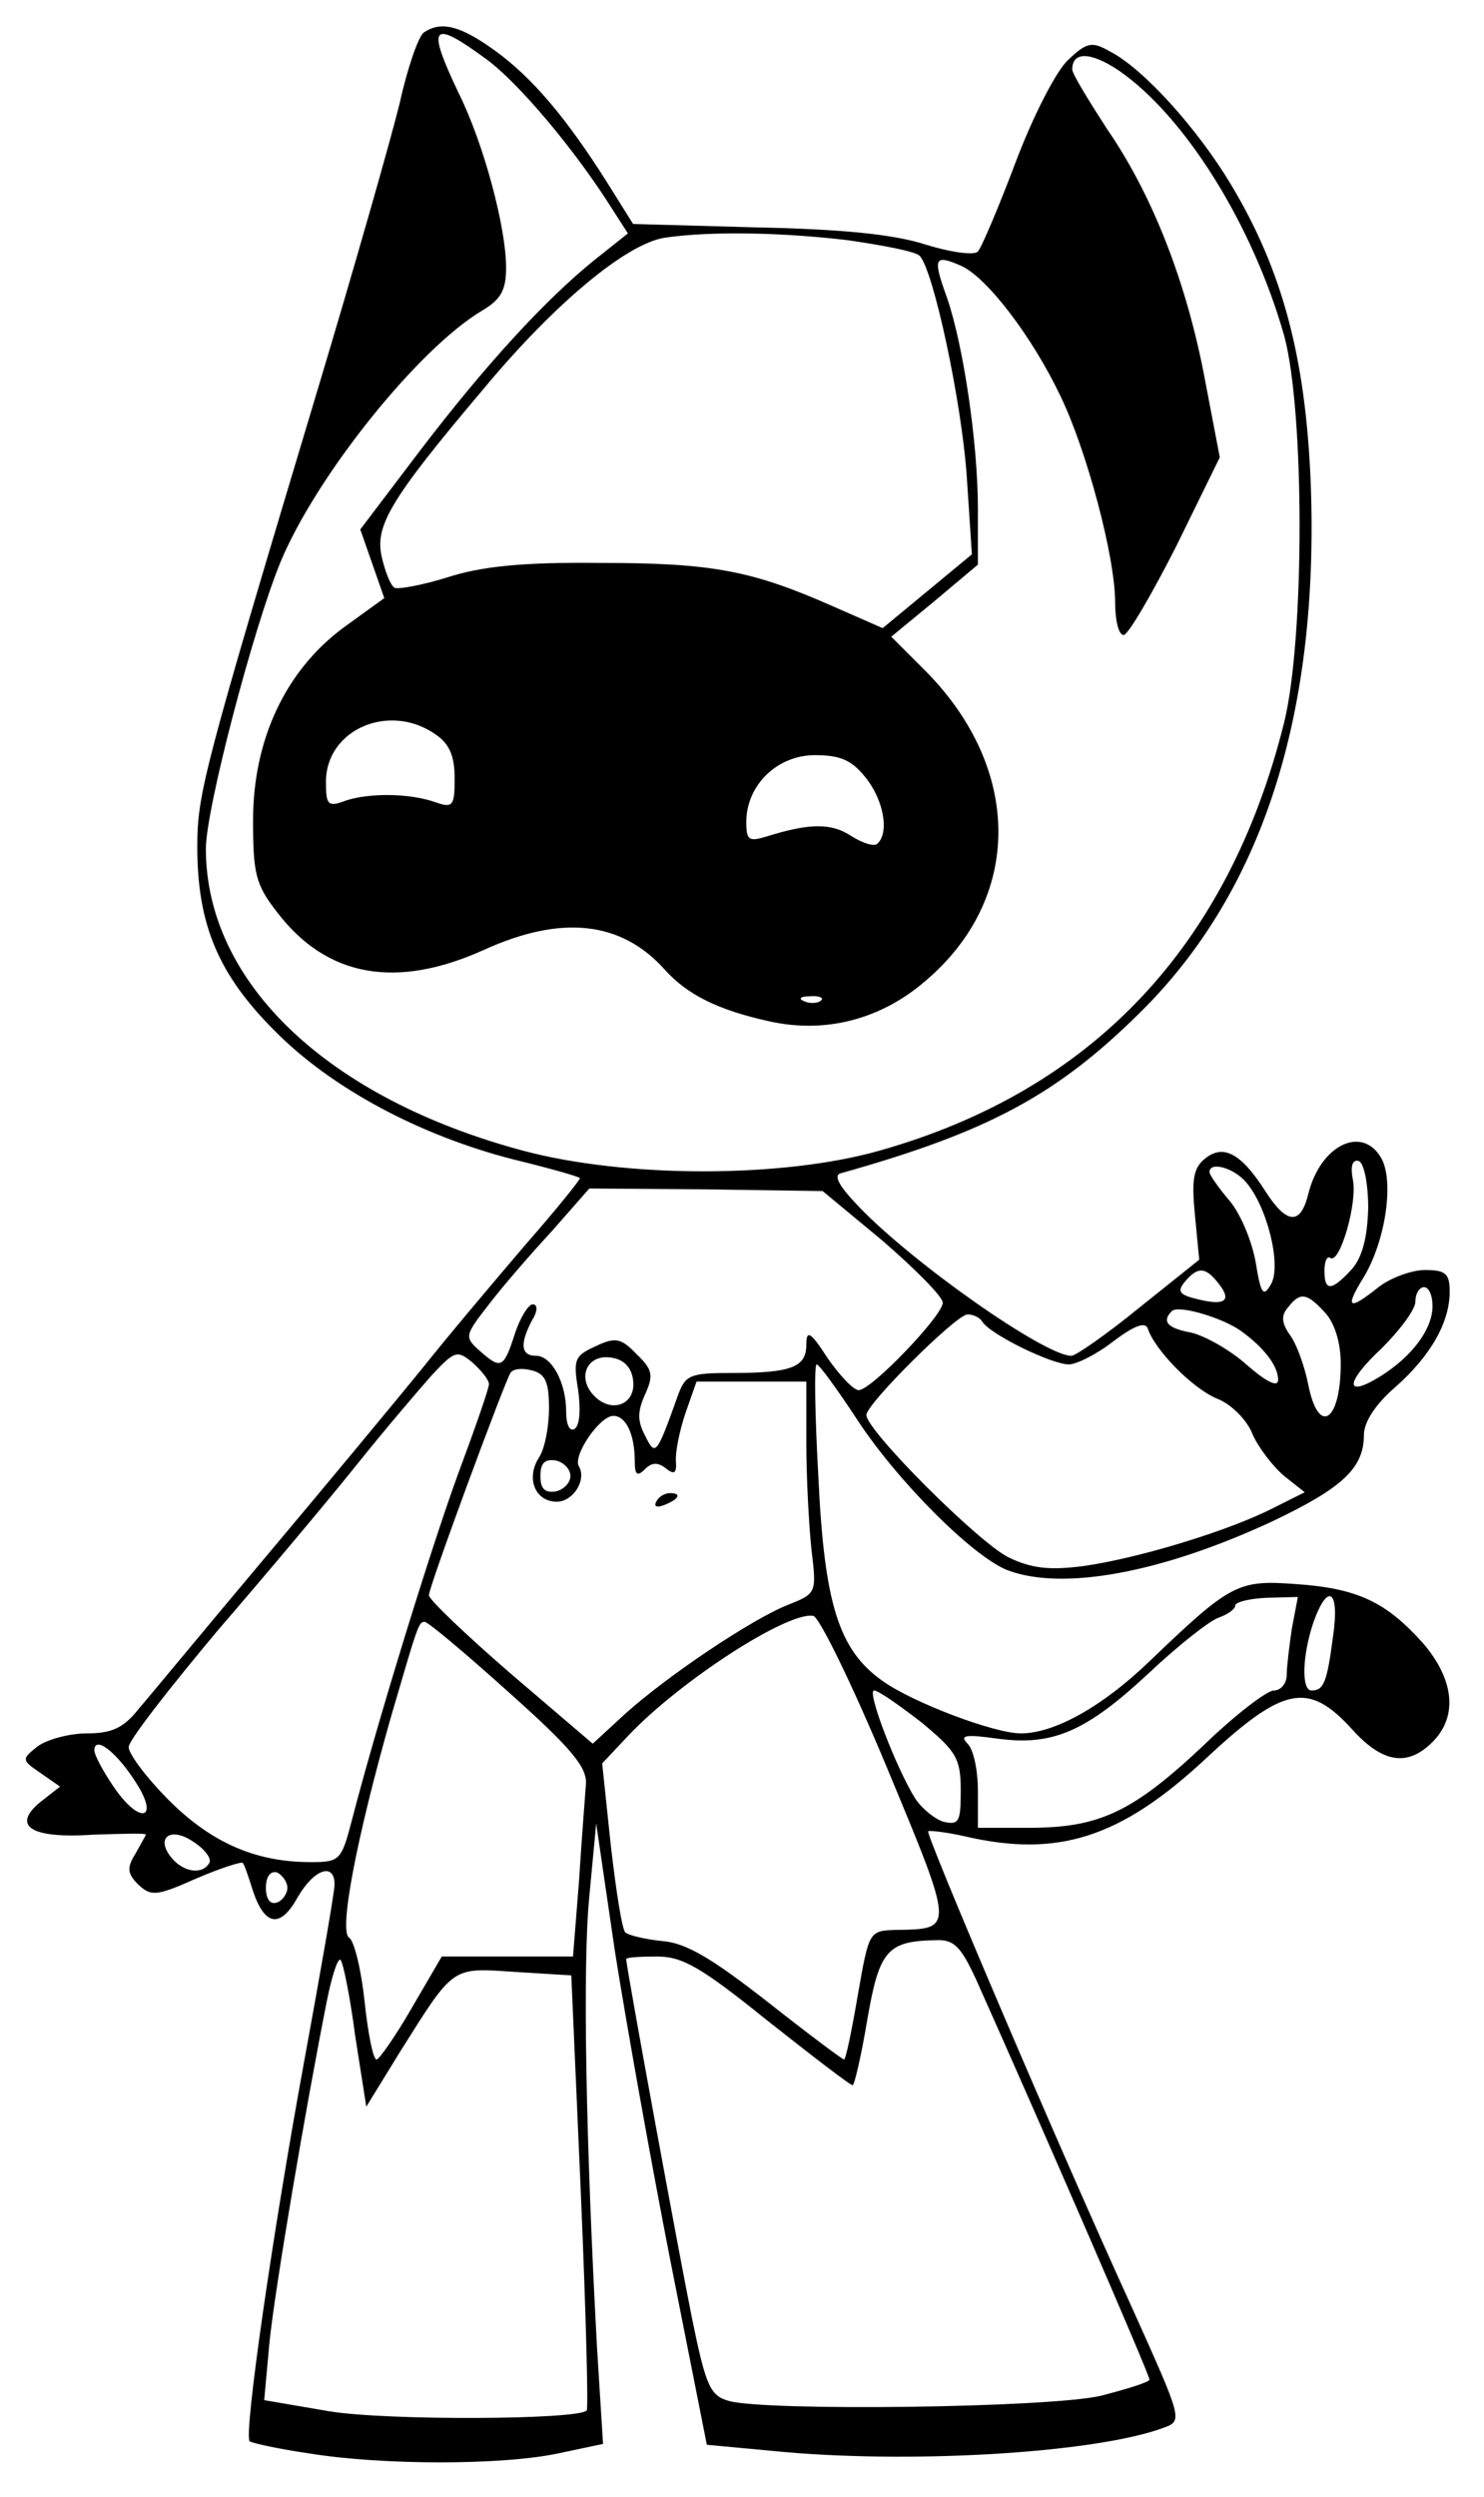 <?xml version="1.0" standalone="no"?>
<!DOCTYPE svg PUBLIC "-//W3C//DTD SVG 20010904//EN"
 "http://www.w3.org/TR/2001/REC-SVG-20010904/DTD/svg10.dtd">
<svg version="1.0" xmlns="http://www.w3.org/2000/svg"
 width="173pt" height="291pt" viewBox="0 0 173 291"
 preserveAspectRatio="xMidYMid meet">

<g transform="translate(0,291) scale(0.1,-0.1)"
fill="#000000" stroke="none">
<path d="M494 2872 c-6 -4 -19 -41 -28 -82 -10 -41 -53 -192 -96 -335 -133
-443 -140 -470 -140 -532 0 -91 25 -149 90 -214 66 -67 169 -122 278 -150 41
-10 77 -20 78 -22 1 -1 -27 -36 -63 -77 -35 -41 -90 -106 -121 -145 -31 -38
-113 -137 -182 -219 -69 -82 -135 -162 -148 -177 -18 -23 -32 -29 -61 -29 -20
0 -46 -7 -57 -15 -19 -15 -19 -16 3 -31 l23 -16 -23 -18 c-34 -28 -11 -43 62
-38 34 1 61 2 61 0 0 -1 -6 -11 -12 -22 -10 -16 -10 -23 3 -36 15 -14 21 -14
68 7 28 12 53 20 54 18 2 -2 7 -17 12 -33 14 -41 32 -43 52 -7 19 33 43 41 43
15 0 -9 -16 -100 -35 -204 -37 -201 -71 -437 -64 -445 3 -2 34 -9 69 -14 85
-14 226 -14 291 0 l52 11 -7 112 c-13 239 -17 445 -9 526 l8 85 22 -150 c13
-82 42 -245 65 -362 l42 -212 75 -7 c157 -16 378 -3 458 27 22 8 21 10 -37
139 -86 188 -241 552 -238 556 2 1 21 -1 43 -6 108 -25 181 -2 280 90 91 85
120 91 171 35 36 -40 65 -44 94 -15 30 30 25 73 -11 115 -43 48 -76 64 -148
69 -68 5 -76 1 -171 -90 -55 -53 -111 -84 -150 -84 -31 0 -126 36 -161 61 -51
36 -68 89 -75 238 -4 72 -5 131 -2 131 3 0 24 -29 47 -64 47 -72 136 -161 176
-176 64 -24 179 -3 308 57 82 39 107 62 107 101 0 15 14 36 36 55 42 37 64 76
64 112 0 21 -5 25 -29 25 -15 0 -40 -9 -54 -20 -35 -28 -40 -25 -17 12 25 42
35 109 21 137 -22 41 -72 17 -86 -41 -9 -36 -25 -35 -50 4 -28 44 -49 55 -70
38 -14 -11 -16 -25 -12 -66 l5 -52 -70 -56 c-38 -31 -74 -56 -79 -56 -31 0
-185 108 -248 174 -24 25 -30 37 -20 39 171 48 251 91 348 187 143 141 209
348 199 617 -6 147 -33 248 -93 348 -39 65 -102 135 -141 155 -21 12 -27 11
-49 -10 -14 -13 -41 -66 -61 -119 -20 -53 -40 -100 -44 -104 -4 -5 -32 -1 -61
8 -37 12 -98 18 -197 20 l-144 4 -30 48 c-48 76 -88 123 -131 154 -40 29 -63
35 -83 21z m73 -31 c37 -27 103 -105 147 -175 l18 -28 -39 -31 c-57 -46 -127
-122 -204 -223 l-69 -91 14 -40 14 -40 -47 -34 c-68 -50 -106 -131 -106 -225
0 -62 3 -75 28 -107 58 -76 139 -90 241 -44 90 41 160 34 211 -23 26 -29 62
-47 121 -60 66 -15 131 2 183 47 113 96 113 246 1 360 l-41 41 51 42 50 42 0
65 c0 77 -17 191 -36 246 -17 47 -15 51 17 37 30 -14 82 -82 115 -151 31 -64
64 -188 64 -241 0 -21 4 -38 10 -38 5 0 32 46 61 103 l51 104 -17 89 c-21 113
-61 216 -114 293 -22 34 -41 65 -41 70 0 21 21 21 54 -1 77 -53 156 -179 193
-309 24 -88 24 -354 0 -451 -65 -261 -224 -429 -472 -499 -113 -32 -295 -32
-415 0 -228 61 -370 196 -370 352 0 46 55 256 87 334 42 101 161 249 235 293
22 13 28 24 28 50 0 47 -26 145 -56 205 -37 78 -31 85 33 38z m422 -211 c41
-6 78 -13 83 -18 16 -16 49 -170 55 -257 l6 -91 -52 -43 -52 -43 -57 25 c-95
42 -141 51 -272 51 -91 1 -139 -4 -179 -17 -29 -9 -57 -14 -61 -12 -5 3 -11
19 -15 36 -8 36 9 66 118 195 83 100 167 170 212 177 55 8 139 6 214 -3z
m-481 -576 c16 -11 22 -25 22 -51 0 -32 -2 -35 -22 -28 -31 11 -78 11 -105 2
-21 -8 -23 -5 -23 22 0 61 74 93 128 55z m501 -50 c21 -26 28 -64 14 -77 -3
-4 -17 0 -31 9 -23 15 -48 15 -99 -1 -20 -6 -23 -4 -23 17 0 43 36 78 80 78
30 0 43 -6 59 -26z m-52 -260 c-3 -3 -12 -4 -19 -1 -8 3 -5 6 6 6 11 1 17 -2
13 -5z m638 -242 c-1 -35 -7 -57 -19 -71 -24 -26 -32 -26 -32 -2 0 11 3 18 7
15 11 -7 32 65 26 92 -3 16 0 23 7 21 6 -2 11 -26 11 -55z m-143 31 c25 -28
42 -97 30 -119 -9 -16 -12 -13 -18 24 -4 24 -17 56 -30 72 -13 15 -24 31 -24
34 0 13 28 5 42 -11z m-423 -69 c38 -33 70 -65 70 -72 1 -14 -83 -102 -98
-102 -6 0 -22 17 -36 37 -20 31 -25 34 -25 16 0 -26 -17 -33 -86 -33 -50 0
-55 -2 -64 -27 -25 -70 -26 -70 -38 -46 -9 17 -9 28 0 48 10 22 9 29 -10 47
-18 19 -25 20 -48 9 -24 -11 -26 -15 -20 -51 3 -22 2 -41 -4 -45 -6 -4 -10 5
-10 20 0 34 -17 65 -35 65 -18 0 -19 14 -5 41 7 11 7 19 1 19 -5 0 -15 -16
-21 -35 -13 -40 -16 -41 -41 -19 -18 16 -17 18 11 54 16 21 49 59 74 86 l43
49 136 -1 136 -2 70 -58z m391 -49 c17 -21 8 -27 -24 -19 -21 5 -24 9 -15 20
15 18 24 18 39 -1z m250 -27 c0 -27 -24 -59 -61 -82 -42 -26 -41 -7 2 33 21
21 39 45 39 54 0 10 5 17 10 17 6 0 10 -10 10 -22z m-125 -8 c11 -12 18 -35
18 -59 0 -68 -26 -85 -38 -24 -4 20 -13 46 -21 57 -10 14 -11 23 -2 33 14 18
22 16 43 -7z m-97 -22 c26 -19 42 -40 42 -56 0 -9 -13 -3 -36 17 -20 18 -49
34 -65 38 -28 5 -35 13 -23 25 7 8 61 -8 82 -24z m-303 12 c9 -15 81 -50 101
-50 9 0 33 12 52 27 24 18 37 23 40 15 8 -25 52 -70 81 -82 16 -6 35 -25 41
-41 7 -16 24 -38 37 -49 l24 -19 -38 -19 c-51 -26 -156 -58 -220 -67 -39 -5
-60 -3 -87 10 -35 17 -166 148 -166 166 0 13 103 115 117 117 6 1 15 -3 18 -8z
m-575 -73 c0 -5 -16 -51 -35 -102 -31 -84 -95 -291 -125 -407 -12 -46 -14 -48
-48 -48 -63 0 -115 22 -165 72 -26 26 -47 54 -47 62 0 8 47 68 103 135 57 66
130 153 162 193 32 40 72 87 88 105 27 29 30 30 48 15 10 -9 19 -20 19 -25z
m168 5 c4 -28 -24 -40 -45 -19 -21 21 -9 49 19 45 15 -2 24 -11 26 -26z m-98
-33 c0 -22 -5 -48 -12 -58 -15 -24 -4 -51 21 -51 19 0 35 25 26 41 -8 12 24
59 40 59 15 0 25 -22 25 -53 0 -16 3 -18 12 -9 8 8 15 8 24 1 10 -8 13 -6 12
8 -1 10 4 35 11 56 l13 37 64 0 64 0 0 -72 c0 -40 3 -96 6 -124 6 -50 6 -51
-27 -64 -43 -17 -141 -83 -190 -127 l-38 -35 -96 82 c-52 45 -95 86 -95 91 0
10 87 245 95 259 3 5 14 6 25 3 16 -4 20 -14 20 -44z m25 -79 c0 -8 -8 -16
-17 -18 -13 -2 -18 3 -18 18 0 15 5 20 18 18 9 -2 17 -10 17 -18z m841 -178
c-3 -20 -6 -45 -6 -54 0 -10 -7 -18 -15 -18 -8 0 -46 -29 -83 -65 -82 -77
-121 -95 -202 -95 l-60 0 0 43 c0 24 -5 48 -12 55 -10 10 -2 11 34 6 65 -9
104 8 177 76 35 33 72 62 82 65 11 4 19 10 19 14 0 4 16 8 36 9 l37 1 -7 -37z
m48 -9 c-7 -54 -11 -63 -25 -63 -12 0 -11 40 2 79 17 48 31 38 23 -16z m-520
-153 c79 -190 79 -188 10 -189 -31 -1 -31 -2 -44 -76 -7 -41 -14 -75 -16 -75
-2 0 -42 30 -89 67 -64 50 -95 69 -123 71 -20 2 -40 7 -43 10 -4 4 -11 50 -17
102 l-10 95 31 33 c61 64 185 144 215 139 7 -1 46 -81 86 -177z m-441 88 c74
-66 92 -88 90 -108 -1 -14 -5 -64 -8 -112 l-7 -88 -76 0 -77 0 -35 -60 c-19
-33 -38 -60 -41 -60 -4 0 -10 30 -14 68 -4 37 -12 70 -18 74 -12 7 8 114 49
258 31 106 32 110 39 110 4 0 48 -37 98 -82z m481 -35 c41 -34 46 -42 46 -80
0 -36 -2 -40 -20 -36 -10 3 -25 15 -33 27 -22 35 -57 126 -48 126 5 0 29 -17
55 -37z m-917 -68 c30 -45 7 -53 -24 -8 -13 19 -23 38 -23 43 0 18 25 -1 47
-35z m87 -96 c-8 -14 -30 -11 -44 6 -19 23 -2 37 25 19 14 -9 22 -20 19 -25z
m91 -29 c0 -7 -6 -15 -12 -17 -8 -3 -13 4 -13 17 0 13 5 20 13 18 6 -3 12 -11
12 -18z m803 -107 c76 -170 202 -460 202 -466 0 -3 -26 -11 -57 -19 -62 -14
-389 -18 -433 -6 -22 6 -27 17 -43 95 -15 74 -77 411 -77 420 0 2 16 3 36 3
30 0 52 -13 129 -75 52 -41 96 -75 99 -75 2 0 10 34 17 76 14 81 23 92 80 93
21 1 29 -7 47 -46z m-724 -65 l13 -83 40 65 c63 100 59 97 134 92 l65 -4 11
-251 c6 -139 9 -254 7 -256 -10 -11 -233 -12 -300 -1 l-76 13 6 66 c6 61 42
273 67 399 6 30 13 51 16 48 3 -3 11 -42 17 -88z"/>
<path d="M765 1160 c-3 -6 1 -7 9 -4 18 7 21 14 7 14 -6 0 -13 -4 -16 -10z"/>
</g>
</svg>
